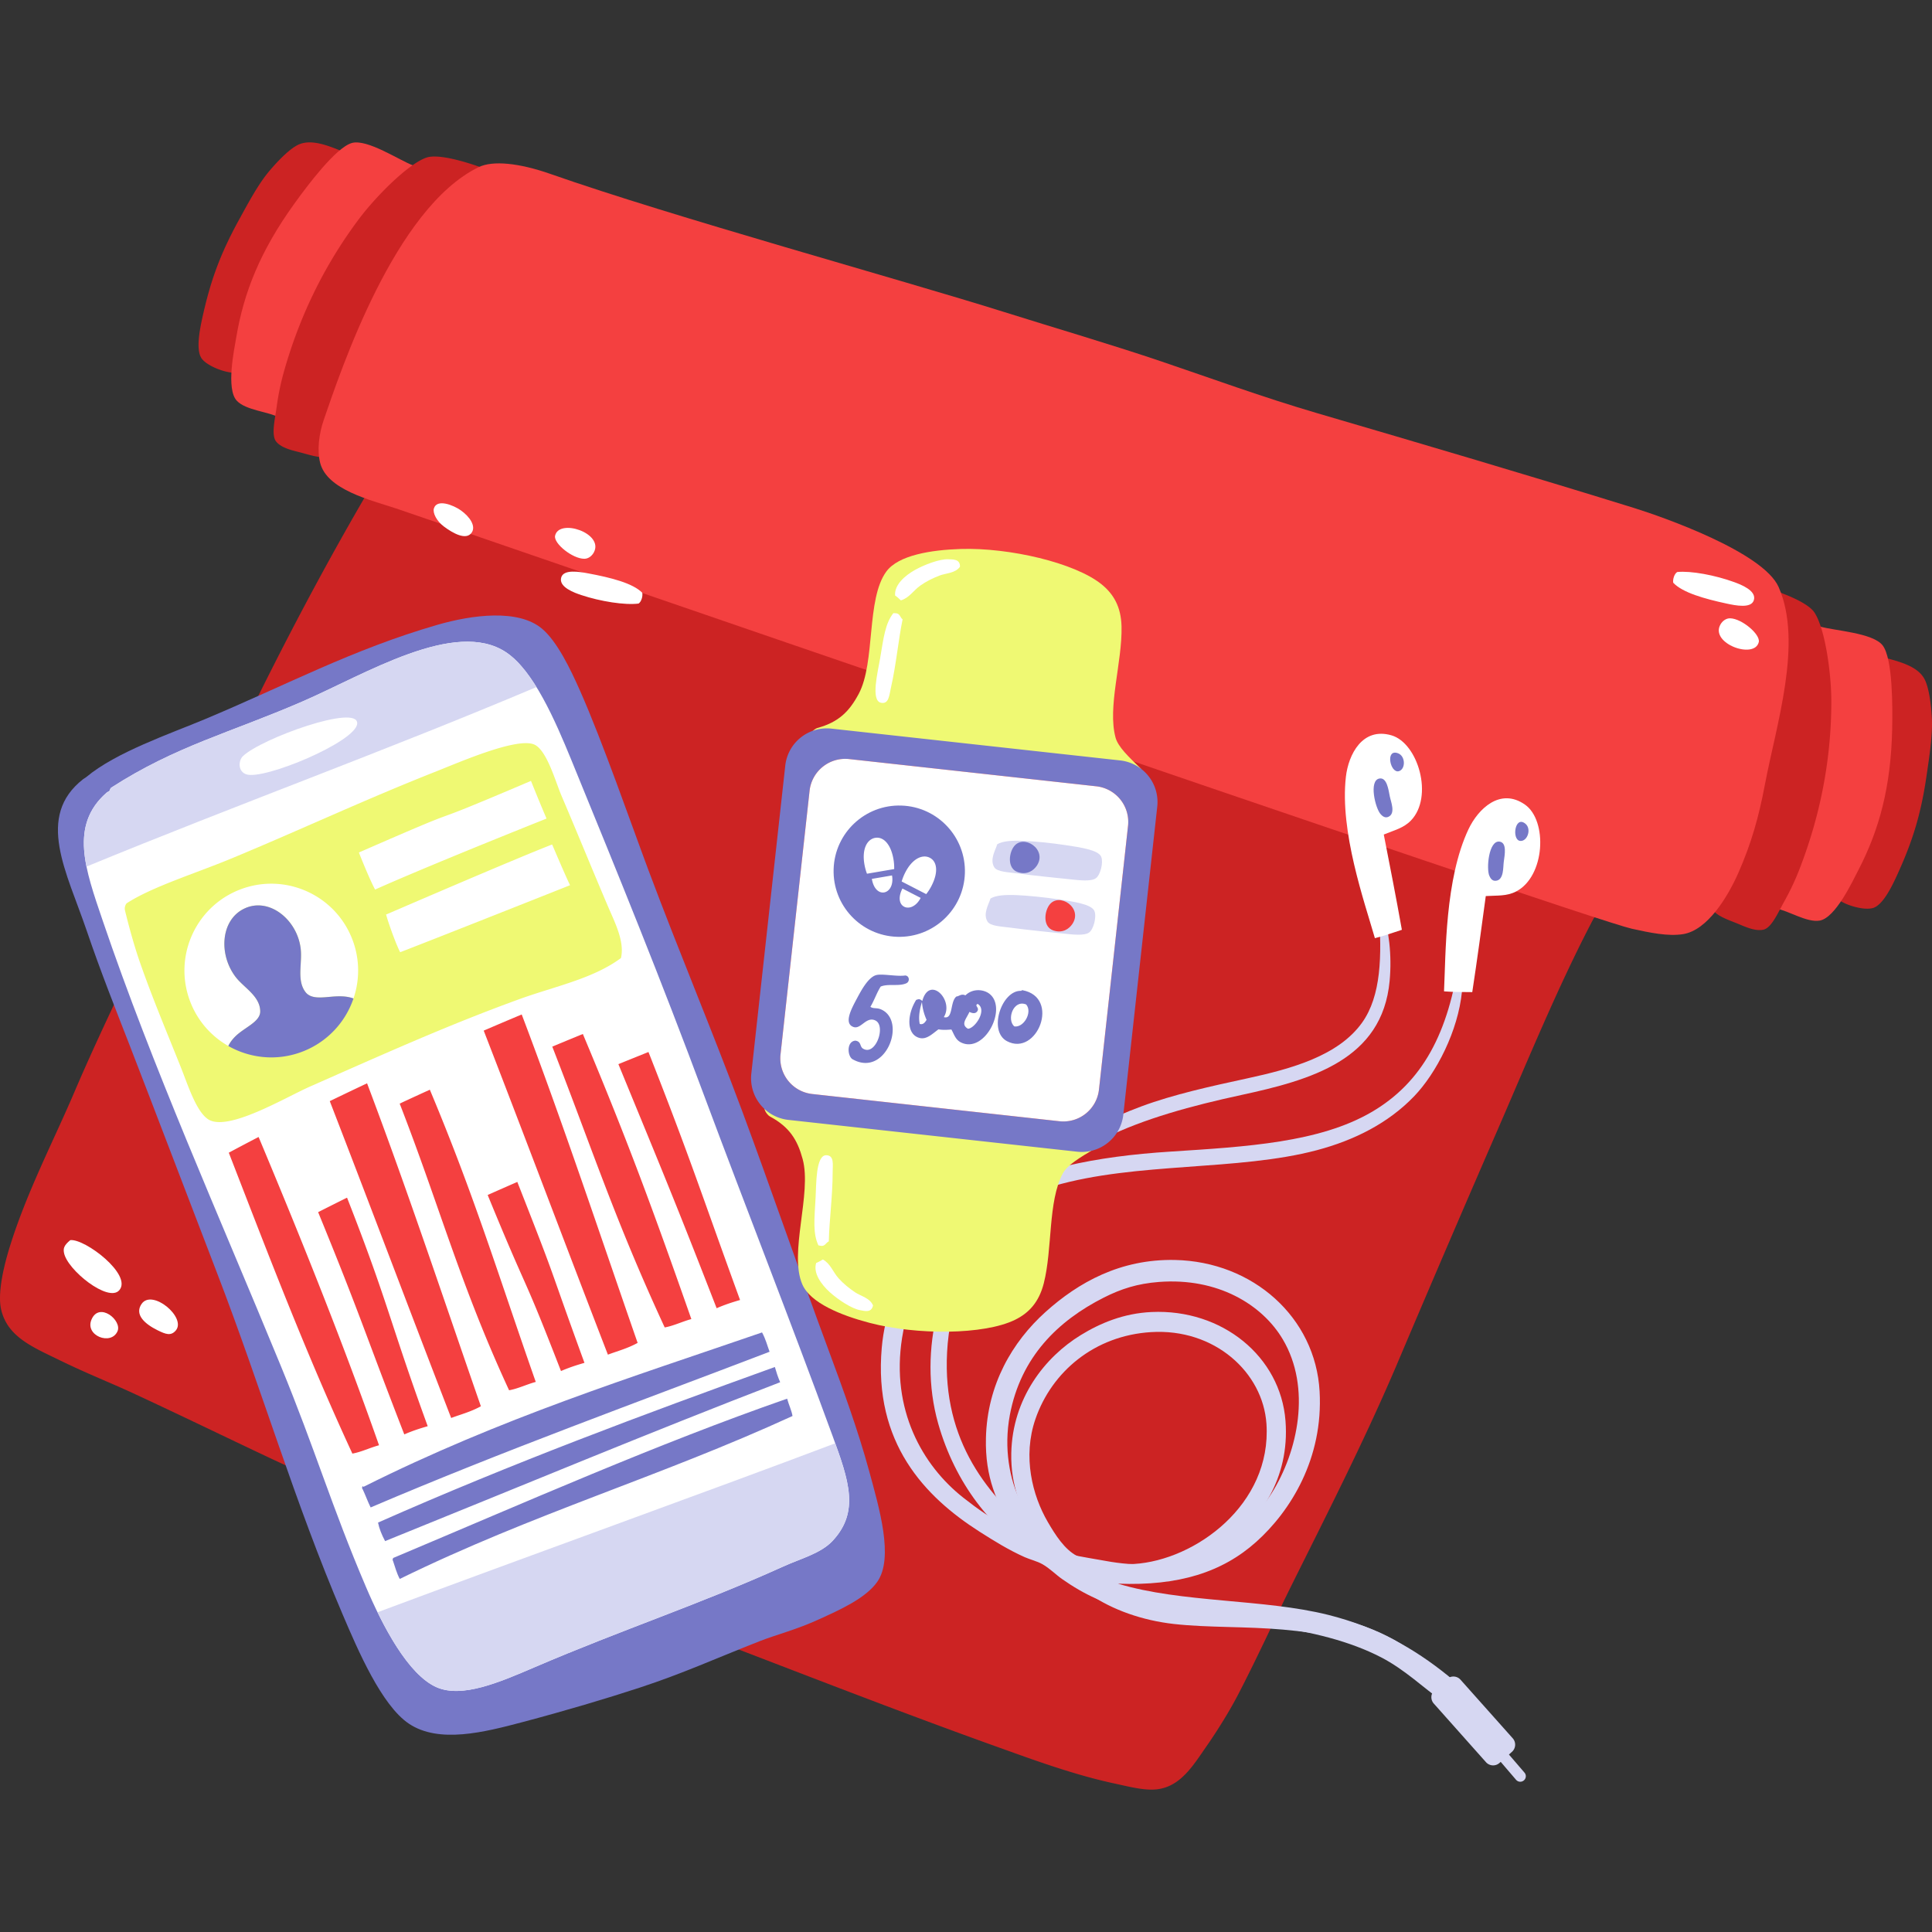 <svg xmlns="http://www.w3.org/2000/svg" width="293" height="293" fill="none" viewBox="0 0 293 293">
  <rect x="0" y="0" width="293" height="293" fill="#333333" stroke="none"/>
  <g clip-path="url(#a)">
    <path fill="#CC2323" fill-rule="evenodd" d="M55.65 74.85c8.328 2.214 16.758 3.683 24.81 6.345 23.273 7.688 47.283 14.625 70.343 23.038 15.31 5.584 30.644 10.835 45.879 16.493 15.17 5.632 30.291 11.531 45.712 16.684.411.809-.495 1.463-.788 2.022-5.294 10.09-9.851 21.253-14.567 32.104a3963.012 3963.012 0 0 0-14.953 34.825c-4.897 11.568-10.438 22.439-16.09 33.809-2.715 5.456-5.193 10.963-8.23 16.825-1.178 2.271-2.966 5.214-4.779 7.819-2.002 2.882-3.883 6.038-7.367 6.526-1.953.276-4.316-.368-6.702-.883-6.075-1.309-12.3-3.601-17.572-5.491-15.377-5.51-29.939-11.237-44.822-16.912-7.115-2.712-14.167-5.876-21.896-8.845a893.923 893.923 0 0 1-22.074-8.834c-7.164-2.978-14.52-5.911-21.556-9.225-6.705-3.16-13.992-6.705-21.056-9.972-2.944-1.36-7.093-3.03-10.697-4.796-4.198-2.055-8.077-3.563-9.068-7.764-.586-2.485.403-6.609 1.27-9.421 2.58-8.359 6.64-16.092 9.83-23.568 4.51-10.568 9.7-20.733 14.11-30.642C35.02 113.358 44.6 93.782 55.649 74.851Zm229.653 25.396c-.028-.306.107-.471.326-.558 2.38.633 4.984 1.294 6.104 3.074.748 1.179 1.112 3.771 1.241 6.046.145 2.593-.345 5.691-.775 8.674-.819 5.698-2.012 9.706-4.217 14.623-.926 2.07-2.383 5.218-4.002 5.619-1.706.421-5.085-.812-5.485-1.672-.548-1.177 2.122-5.499 2.676-6.804 3.403-8.029 4.726-17.96 4.132-29.002Z" clip-rule="evenodd"/>
    <path fill="#F44040" fill-rule="evenodd" d="M276.018 95.01c2.016.635 8.038.93 9.509 2.884 1.526 2.022 1.504 9.291 1.433 12.687-.192 8.732-1.939 15.208-5.103 21.327-.923 1.784-3.481 7.26-5.863 7.701-1.972.364-4.894-1.581-6.573-1.79 4.544-11.645 8.975-25.789 6.08-42.42.12-.175.306-.288.517-.389Z" clip-rule="evenodd"/>
    <path fill="#CC2323" fill-rule="evenodd" d="M259.909 138.17c1.394-3.303 3.029-6.614 4.089-10.478 2.939-10.704 5.234-24.935 1.977-38.593-.227-.223-.087-.278-.03-.54 2.008.554 7.923 2.352 9.233 4.341 1.618 2.453 2.561 9.249 2.555 13.523-.009 9.337-1.895 17.735-4.711 25.08a38.571 38.571 0 0 1-2.407 5.171c-.965 1.731-1.947 4.042-3.174 4.314-1.35.299-2.988-.548-4.196-1.024-1.364-.539-2.627-1.002-3.336-1.794ZM52.117 23.705c.208-.23.2-.442.074-.642-2.28-.923-4.76-1.96-6.727-1.213-1.304.497-3.152 2.347-4.62 4.088-1.676 1.986-3.147 4.757-4.598 7.396-2.769 5.047-4.223 8.971-5.417 14.224-.504 2.211-1.23 5.606-.18 6.896 1.114 1.361 4.554 2.411 5.394 1.962 1.142-.61 1.605-5.67 1.948-7.047 2.105-8.463 7.016-17.193 14.126-25.664Z" clip-rule="evenodd"/>
    <path fill="#F44040" fill-rule="evenodd" d="M62.685 25.1c-1.994-.704-6.984-4.087-9.336-3.411-2.435.7-6.787 6.524-8.77 9.283-5.091 7.09-7.586 13.319-8.736 20.11-.338 1.98-1.583 7.89.057 9.678 1.359 1.477 4.865 1.677 6.33 2.52 3.366-12.038 8.323-26.008 20.636-37.558.008-.212-.074-.417-.18-.622Z" clip-rule="evenodd"/>
    <path fill="#CC2323" fill-rule="evenodd" d="M49.619 69.278c.873-3.479 1.558-7.107 3.032-10.833 4.083-10.323 10.801-23.073 21.613-32.034.315-.042.236-.172.348-.412-1.938-.764-7.745-2.883-9.988-2.082-2.769.99-7.605 5.856-10.171 9.272-5.604 7.467-9.145 15.315-11.308 22.878a38.277 38.277 0 0 0-1.178 5.58c-.274 1.963-.876 4.399-.057 5.356.898 1.05 2.716 1.356 3.965 1.7 1.413.39 2.7.778 3.744.575Z" clip-rule="evenodd"/>
    <path fill="#F44040" fill-rule="evenodd" d="M72.585 25.35c2.112-1.029 6.08-.662 10.923 1.039 18.494 6.496 52.942 15.953 68.786 20.933 7.852 2.47 15.917 4.82 23.799 7.481 7.496 2.535 15.359 5.421 23.632 7.848 15.849 4.646 32.167 9.443 48.103 14.392 4.256 1.324 19.579 6.673 21.918 11.996 3.725 8.47-.408 21.006-2.095 29.997-.94 4.984-2.071 8.87-3.941 13.168-1.652 3.8-4.752 8.874-8.46 9.465-2.268.362-5.004-.209-7.781-.822-7.145-1.583-183.16-62.34-187.375-63.727-3.958-1.3-10.492-2.854-11.536-6.907-.504-1.943-.164-4.483.53-6.503 2.59-7.475 10.735-32.126 23.497-38.36Z" clip-rule="evenodd"/>
    <path fill="#fff" fill-rule="evenodd" d="M253.752 88.37c1.397 1.502 4.73 2.437 8.061 3.157 1.423.31 3.738.771 4.157-.474.507-1.488-2.04-2.431-2.952-2.766-2.882-1.056-6.584-1.747-8.657-1.537-.419.247-.693 1.065-.609 1.62Zm7.165 6.337c-1.638 2.873 5.165 5.343 5.811 2.673.277-1.156-2.563-3.581-4.354-3.61-.643-.008-1.172.434-1.457.937ZM97.404 89.898c-1.438-1.465-4.795-2.305-8.145-2.931-1.43-.268-3.755-.663-4.14.589-.467 1.506 2.108 2.377 3.023 2.685 2.917.972 6.633 1.56 8.704 1.292.408-.26.66-1.082.558-1.635Zm-7.34-6.131c1.556-2.921-5.313-5.198-5.883-2.513-.246 1.167 2.665 3.508 4.453 3.488.644-.011 1.162-.468 1.43-.975Zm-18.522-3.002c.657-.971-.277-2.395-1.668-3.377-1.117-.786-3.615-1.787-4.07-.282-.208.666.394 1.906 1.528 2.752 1.329.992 3.367 2.161 4.21.907ZM10.66 188.074c2.224-.251 9.457 5.26 7.427 7.601-1.657 1.912-7.928-3.1-8.386-5.698-.12-.672.014-1.122.959-1.903Zm3.213 12.052c1.175-2.769 4.68.133 3.946 1.772-.98 2.209-4.981.666-3.946-1.772Zm7.594-2.372c1.605-2.357 6.908 2.099 5.168 4.052-.733.822-1.487.555-2.75-.07-1.864-.923-3.538-2.338-2.418-3.982Z" clip-rule="evenodd"/>
    <path fill="#D6D7F2" fill-rule="evenodd" d="M209.117 137.729c.271-.043.285.166.504.178 1.005 3.055 1.492 6.918 1.125 10.861-1.112 11.988-11.924 15.007-22.545 17.306-7.389 1.597-14.726 3.579-20.622 6.508-5.664 2.815-11.122 7.142-15.323 12.041-4.39 5.116-7.849 11.446-8.529 19.121-1.238 14.017 5.606 22.558 12.941 28.719-1.739-3.629-3.405-7.006-3.3-12.092.175-8.336 5.11-14.568 10.536-17.896 2.971-1.823 6.51-3.305 10.738-3.5 10.711-.492 19.566 6.758 20.313 16.513.674 8.826-4.028 15.143-9.032 18.943-4.779 3.626-10.185 5.744-18.062 5.377 6.182 5.273 19.445 3.294 29.872 4.694 7.734 1.034 13.883 3.377 18.465 7.665.608.568 1.506 1.317 2.155 2.077.561.655 1.405 1.77.791 2.728-2.218-.16-3.848-1.805-5.357-2.991-1.627-1.281-3.122-2.457-5.173-3.496-3.922-1.979-8.386-2.838-13.984-3.34-5.633-.508-11.434-.283-16.577-.856-4.828-.539-9.358-2.151-12.771-4.502-1.555-1.069-2.881-2.84-4.324-3.816-1.151-.778-2.451-1.146-3.52-1.767-7.068-4.115-12.609-11.343-15.151-20.296-3.226-11.379.589-23.506 6.921-31.347 6.056-7.498 14.055-13.126 23.89-16.771 4.88-1.811 10.519-3.048 16.008-4.237 6.803-1.473 13.855-3.438 17.445-8.438 2.931-4.083 3.035-10.209 2.552-16.879.006-.168.011-.338.014-.507Zm-52.085 77.472c-1.972 5.719-.466 11.606 1.873 15.616 1.128 1.934 2.538 4.185 4.467 5.173 2.101 1.081 6.348 1.332 8.608 1.196 9.29-.565 20.905-9.012 20.086-21.25-.523-7.797-7.855-14.502-17.487-13.914-8.624.527-15.08 6.034-17.547 13.179Z" clip-rule="evenodd"/>
    <path fill="#D6D7F2" fill-rule="evenodd" d="M169.548 240.172c9.648 2.935 22.129 2.283 31.898 4.737 7.236 1.813 12.973 5.045 18.095 9.183 1.52 1.228 3.711 2.978 3.276 5.319-1.476.454-2.859-.56-3.867-1.267-3.106-2.175-5.822-4.894-9.506-6.804-4.713-2.437-10.473-3.87-17.005-4.76-7.058-.957-13.979-.747-19.935-2.109-4.823-1.105-8.052-2.633-11.41-4.983-.981-.683-1.878-1.625-2.999-2.264-.825-.468-1.846-.697-2.69-1.071-2.385-1.065-4.559-2.403-6.857-3.869-8.306-5.302-16.098-13.457-14.822-27.911.929-10.541 7.614-18.134 14.693-22.381 7.808-4.683 17.791-6.624 29.105-7.346 11.609-.741 22.534-1.389 30.432-5.964 7.731-4.479 11.793-12.041 13.368-23.596.693.959.588 3.27.397 5.259-.594 6.008-3.886 12.409-7.277 15.932-3.897 4.046-9.008 6.636-14.734 8.157-11.996 3.183-27.311 1.774-39.901 5.426-11.714 3.398-21.006 10.379-23.005 23.054-1.706 10.824 3.048 19.324 9.312 24.239 1.063.833 2.158 1.663 3.333 2.439 1.191.788 2.547 1.522 3.845 2.283.145-.027.161.07.17.172.022.021.153-.021.167.003-2.435-4.141-4.256-7.931-4.108-13.97.194-8.071 3.987-14.572 9.037-19.112 4.982-4.48 11.347-8.057 19.637-7.886 11.823.249 21.305 8.707 21.929 19.933.573 10.152-4.395 18.15-9.621 22.828-5.141 4.597-11.758 6.694-20.957 6.329Zm-2.139-43.389c-6.968 3.521-12.612 9.021-14.261 17.819-.948 5.083-.017 9.787 1.588 13.071 1.14 2.325 3.733 6.306 5.943 7.406 1.726.861 4.054 1.104 6.064 1.481 2.325.439 4.632.774 7.099.657 7.42-.349 15.129-4.591 19.021-10.777 3.979-6.323 6.039-15.977 1.673-23.331-3.141-5.288-9.89-9.375-18.78-8.692-3.278.253-5.746 1.054-8.347 2.366Z" clip-rule="evenodd"/>
    <path fill="#D6D7F2" fill-rule="evenodd" d="M221.499 254.741a1.449 1.449 0 0 0-2.043-.12l-1.896 1.687a1.45 1.45 0 0 0-.115 2.049l7.91 8.887a1.454 1.454 0 0 0 2.048.122l1.896-1.692a1.457 1.457 0 0 0 .118-2.049l-7.918-8.884Z" clip-rule="evenodd"/>
    <path fill="#D6D7F2" fill-rule="evenodd" d="M227.625 264.673a.834.834 0 0 0-1.178-.089.823.823 0 0 0-.087 1.177l3.565 4.162a.837.837 0 0 0 1.181.084.83.83 0 0 0 .093-1.176l-3.574-4.158Z" clip-rule="evenodd"/>
    <path fill="#fff" fill-rule="evenodd" d="M209.859 126.562c.94 4.793 1.876 9.585 2.744 14.448-1.35.439-2.662.914-4.092 1.27-1.596-5.557-5.349-16.149-4.398-24.476.385-3.362 2.492-7.567 6.906-6.288 4.054 1.175 6.431 9.337 2.948 12.929-1.107 1.14-2.484 1.45-4.108 2.117Z" clip-rule="evenodd"/>
    <path fill="#7678C7" fill-rule="evenodd" d="M209.394 123.488c-.798-.829-1.865-5.151-.184-5.423 1.115-.182 1.356 1.657 1.561 2.705.156.802.904 2.545-.17 3.086-.578.29-.991-.142-1.207-.368Zm2.645-9.241c1.145.445 1.137 2.435.094 2.712-1.307.341-2.087-3.487-.094-2.712Z" clip-rule="evenodd"/>
    <path fill="#fff" fill-rule="evenodd" d="M225.327 135.895c-.652 4.839-1.304 9.68-2.049 14.565-1.421-.022-2.812.006-4.283-.116.276-5.776.132-17.009 3.711-24.586 1.446-3.062 4.793-6.366 8.561-3.737 3.462 2.417 3.087 10.911-1.369 13.193-1.416.724-2.818.57-4.571.681Z" clip-rule="evenodd"/>
    <path fill="#7678C7" fill-rule="evenodd" d="M225.875 132.837c-.491-1.041-.112-5.478 1.572-5.196 1.115.188.747 2.006.608 3.065-.113.81.035 2.7-1.154 2.864-.643.091-.889-.449-1.026-.733Zm5.48-7.9c.94.791.29 2.671-.788 2.596-1.343-.096-.852-3.971.788-2.596Zm-218.279-7.083c4.492-3.771 12.702-6.569 17.982-8.777 12.423-5.203 22.33-10.565 35.245-14.309 5.3-1.533 12.352-2.463 15.94.614 2.264 1.943 4.225 5.992 5.723 9.371 3.405 7.665 7.803 20.34 10.374 27.211 4.793 12.793 9.46 23.777 14.22 36.552 4.251 11.431 8.384 23.54 13.124 36.315 2.095 5.644 4.451 12.113 6.097 18.153 1.547 5.678 3.817 13.274 1.257 16.915-1.778 2.528-5.782 4.286-8.792 5.662-3.615 1.651-6.389 2.294-9.043 3.336-6.909 2.713-11.612 4.884-18.166 7.036-5.151 1.69-11.324 3.522-17.774 5.23-5.8 1.536-12.694 3.305-17.26.238-4.127-2.775-7.699-11.071-10.035-16.55-7.309-17.105-12.253-34.107-19.047-51.78-5.015-13.025-9.129-23.894-13.302-34.654-2.027-5.211-4.338-11.01-6.475-17.284-3.012-8.856-7.819-17.303-.509-22.992.14-.107.312-.176.441-.287Z" clip-rule="evenodd"/>
    <path fill="#fff" fill-rule="evenodd" d="M16.598 119.942c.06-.056.08-.364.296-.505 9.8-6.307 17.96-8.278 28.92-13.027 9.573-4.15 23.187-12.63 30.935-7.487 4.176 2.77 7.457 10.379 9.895 16.323 7.416 18.13 13.403 32.801 20.288 51.293 5.992 16.087 13.116 34.216 19.352 51.28 2.473 6.774 4.097 11.465-.035 15.88-1.778 1.894-4.802 2.667-7.458 3.868-12.579 5.696-24.323 9.529-37.732 15.284-5.382 2.314-10.982 4.706-14.838 3.034-4.33-1.886-8.222-9.359-10.706-15.183-5.234-12.251-7.658-20.747-12.96-33.63-9.487-23.076-19.434-45.251-26.995-67.5-2.605-7.674-5.07-14.387.597-19.348.131-.115.31-.171.44-.282Z" clip-rule="evenodd"/>
    <path fill="#D6D7F2" d="M66.22 255.884c3.857 1.673 9.457-.72 14.839-3.033 13.409-5.755 25.153-9.588 37.732-15.284 2.656-1.201 5.68-1.973 7.458-3.868 3.913-4.176 2.662-8.608.418-14.815-18.231 6.906-46.988 17.254-69.41 25.625 2.394 4.9 5.538 9.883 8.964 11.375ZM76.749 98.922C69 93.78 55.387 102.26 45.815 106.41c-10.96 4.749-19.122 6.719-28.921 13.026-.216.141-.235.45-.296.506-.132.111-.31.167-.441.282-3.55 3.108-3.908 6.906-3.037 11.197 22.814-9.396 45.362-17.553 68.24-27.223-1.393-2.256-2.924-4.161-4.611-5.276Z"/>
    <path fill="#fff" fill-rule="evenodd" d="M54.173 109.731c-.156 2.756-14.118 8.588-16.799 7.707-1.331-.433-1.222-2.104-.537-2.76 2.813-2.697 17.509-7.982 17.336-4.947Z" clip-rule="evenodd"/>
    <path fill="#7678C7" fill-rule="evenodd" d="M55.123 225.489c20.905-10.464 40.572-16.577 60.446-23.419.559 1.026.781 1.96 1.143 2.931-20.119 7.703-40.09 14.894-60.5 23.612-.467-.934-.763-1.819-1.202-2.74-.196-.153-.048-.676.113-.384Zm2.207 5.419c20.394-9.027 40.318-16.426 60.182-23.595.219.756.46 1.519.805 2.31-19.862 7.636-39.931 16.02-59.915 24.095-.526-.984-.899-1.926-1.071-2.81Zm2.329 5.355c19.924-8.387 40.078-17.318 59.715-24.146.227.863.68 1.79.816 2.628-20.138 9.239-39.215 14.743-59.565 24.711-.49-.939-.703-1.798-1.005-2.685-.123-.21-.085-.37.039-.508Z" clip-rule="evenodd"/>
    <path fill="#F44040" fill-rule="evenodd" d="M94.816 160.963c-.346.143-.685.281-1.033.421 6.688 16.272 8.622 20.854 14.899 37.016 1.219-.534 2.388-.91 3.552-1.246-5.965-16.368-7.389-21.094-13.89-37.613-1.181.475-2.356.951-3.528 1.422Zm-11.059-2.236c6.225 15.987 9.479 26.215 17.048 42.585 1.293-.216 2.714-.91 4.042-1.266-5.666-16.142-9.555-26.817-16.454-43.235a682.638 682.638 0 0 0-4.636 1.916Zm-10.399-2.428c6.367 16.41 12.491 32.746 18.834 49.144 1.493-.565 2.928-.919 4.509-1.785-5.768-16.577-11.22-33.063-17.58-49.807a688.83 688.83 0 0 0-5.763 2.448Zm.6 24.929c6.622 16.135 4.902 10.681 11.119 26.699 1.222-.533 2.394-.907 3.56-1.244-5.934-16.269-3.724-11.014-10.182-27.436a547.554 547.554 0 0 0-4.497 1.981Zm-13.343-13.859c6.118 15.735 9.139 27.357 16.59 43.472 1.294-.217 2.715-.91 4.046-1.266-5.609-15.959-9.246-28.084-16.065-44.314-1.531.697-3.06 1.397-4.571 2.108Zm-10.602-.374c6.214 16.042 12.21 32.014 18.41 48.05 1.492-.56 2.927-.911 4.505-1.775-5.672-16.303-11.034-32.522-17.26-48.979a542.06 542.06 0 0 0-5.655 2.704Zm-1.767 16.835c6.417 15.646 7.03 18.165 13.067 33.705 1.221-.535 2.39-.908 3.552-1.244-5.784-15.866-5.954-18.657-12.234-34.659-1.47.726-2.925 1.457-4.385 2.198Zm-13.548-9.017c5.86 15.098 11.582 30.167 18.741 45.633 1.29-.217 2.712-.908 4.043-1.264-5.42-15.436-11.692-31.063-18.265-46.752a370.692 370.692 0 0 0-4.519 2.383Z" clip-rule="evenodd"/>
    <path fill="#EFF973" fill-rule="evenodd" d="M19.191 137.003c3.843-2.506 10.293-4.486 15.841-6.783 10.67-4.422 19.949-8.819 31.244-13.282 3.505-1.387 12.398-5.272 14.857-3.973 1.846.976 3.112 5.575 4.007 7.678 2.607 6.116 4.486 10.767 6.989 16.642 1.161 2.729 2.61 5.468 2.048 8.006-4.28 3.172-10.026 4.275-15.545 6.284-10.76 3.916-20.1 8.127-31.605 13.202-3.801 1.681-12.485 6.902-15.449 4.976-1.838-1.191-3.114-5.305-4.152-7.894-2.262-5.651-4.34-10.575-6.2-15.904-.94-2.687-1.778-5.848-2.268-7.872a1.29 1.29 0 0 1 .233-1.08Z" clip-rule="evenodd"/>
    <path fill="#fff" d="M35.7 157.167c1.397-1.376 3.793-2.2 3.764-3.81-.036-2.286-2.451-3.56-3.676-5.125-2.653-3.395-2.355-8.674 1.216-10.417 3.733-1.833 8.024 1.583 8.589 5.98.293 2.264-.638 4.842.734 6.654.813 1.062 2.372.842 3.941.706 1.345-.12 2.424-.075 3.339.273a13.116 13.116 0 0 0-.178-8.979c-2.618-6.783-10.24-10.163-17.027-7.545-6.78 2.615-10.163 10.24-7.545 17.025a13.102 13.102 0 0 0 5.77 6.7c.24-.506.594-.989 1.073-1.462Z"/>
    <path fill="#7678C7" d="M45.883 159.477a13.132 13.132 0 0 0 7.723-8.049c-.915-.348-1.994-.393-3.338-.272-1.57.135-3.128.356-3.942-.707-1.372-1.812-.44-4.39-.734-6.654-.564-4.396-4.855-7.812-8.588-5.98-3.572 1.743-3.87 7.022-1.216 10.417 1.224 1.565 3.64 2.839 3.675 5.126.03 1.609-2.366 2.433-3.763 3.809-.479.473-.833.956-1.074 1.463 3.32 1.885 7.42 2.328 11.257.847Z"/>
    <path fill="#fff" fill-rule="evenodd" d="M86.45 134.249c-.9-1.888-2.562-5.838-2.715-6.176-5.42 2.084-25.136 10.603-25.136 10.603-.307-.529 1.205 4.026 2.09 5.735 0 .001 5.66-2.18 25.76-10.162Zm-5.922-15.823c-19.875 8.48-6.258 2.183-26.1 10.86 0 0 1.526 3.902 2.46 5.622 0 0 6.162-2.836 25.996-10.767a256.237 256.237 0 0 1-2.356-5.715Z" clip-rule="evenodd"/>
    <path fill="#EFF973" fill-rule="evenodd" d="M173.059 116.603c-15.589-1.742-32.774-4.625-50.04-4.793-.558-.297.414-1.261.945-1.408 3.254-.895 4.853-2.525 6.272-5.186 2.552-4.794 1.112-14.371 4.187-18.547 1.822-2.472 6.757-3.268 11.251-3.413 7.373-.233 17.331 2.084 21.384 5.358 1.827 1.479 2.955 3.418 3.029 6.386.129 5.419-2.166 12.216-.906 16.865.378 1.391 1.98 2.929 3.878 4.738Z" clip-rule="evenodd"/>
    <path fill="#fff" fill-rule="evenodd" d="M145.587 85.948c-.718 1.005-2.09.952-3.095 1.338-1.002.382-2.046.893-2.925 1.524-1.063.757-1.67 1.867-2.947 2.239-.282-.258-.553-.526-.874-.745-.12-1.608 1.471-2.997 2.996-3.858 1.416-.798 3.788-1.702 5.083-1.631.661.033 1.794-.065 1.762 1.133Zm-10.107 7.04c.121.006.239.01.359.013.657.02.666.65 1.046.932-.635 3.05-.975 6.89-1.769 10.362-.254 1.108-.301 2.538-1.509 2.285-1.588-.331-.476-4.691-.147-6.65.558-3.31.783-5.345 2.02-6.942Z" clip-rule="evenodd"/>
    <path fill="#EFF973" fill-rule="evenodd" d="M166.012 174.216c-15.586-1.776-32.982-2.794-49.853-6.475-.608.166.121 1.322.606 1.582 2.974 1.6 4.173 3.545 4.962 6.455 1.422 5.241-2.119 14.257-.046 19.016 1.224 2.813 5.852 4.687 10.205 5.829 7.134 1.87 17.36 1.832 22.038-.46 2.115-1.034 3.643-2.673 4.374-5.549 1.336-5.254.613-12.393 2.878-16.645.676-1.272 2.582-2.414 4.836-3.753Z" clip-rule="evenodd"/>
    <path fill="#fff" fill-rule="evenodd" d="M132.4 197.978c-.477-1.139-1.824-1.392-2.722-1.992-.885-.597-1.794-1.326-2.511-2.135-.866-.979-1.209-2.195-2.37-2.843-.334.191-.657.39-1.021.534-.477 1.541.77 3.248 2.065 4.426 1.202 1.094 3.311 2.503 4.59 2.725.651.114 1.733.463 1.969-.715Zm-8.285-9.112c.118.021.233.046.353.068.646.126.794-.486 1.227-.675.063-3.117.586-6.936.583-10.497 0-1.137.271-2.541-.964-2.566-1.619-.028-1.507 4.47-1.625 6.453-.19 3.351-.423 5.387.426 7.217Z" clip-rule="evenodd"/>
    <path fill="#7678C7" d="m169.887 115.325-43.792-4.824a6.344 6.344 0 0 0-7.005 5.615l-5.149 46.715a6.357 6.357 0 0 0 5.62 7.007l43.789 4.823a6.35 6.35 0 0 0 7.009-5.616l5.146-46.713a6.35 6.35 0 0 0-5.618-7.007Zm1.186 9.922-4.406 39.987a5.432 5.432 0 0 1-5.998 4.808l-37.485-4.13a5.438 5.438 0 0 1-4.812-5.997l4.406-39.988a5.438 5.438 0 0 1 6.001-4.809l37.485 4.13a5.438 5.438 0 0 1 4.809 5.999Z"/>
    <path fill="#fff" d="m166.264 119.248-37.485-4.13a5.439 5.439 0 0 0-6.001 4.809l-4.407 39.989a5.438 5.438 0 0 0 4.812 5.996l37.485 4.13a5.43 5.43 0 0 0 5.998-4.807l4.407-39.987a5.438 5.438 0 0 0-4.809-6Z"/>
    <path fill="#7678C7" d="M146.332 132.439c-.181 5.496-4.779 9.811-10.276 9.634-5.497-.178-9.807-4.776-9.632-10.273.175-5.495 4.776-9.81 10.273-9.632 5.496.175 9.81 4.775 9.635 10.271Z"/>
    <path fill="#fff" d="M134.092 135.339c.789-.136 1.443-1.104 1.189-2.573l-3.06.523c.261 1.524 1.082 2.185 1.871 2.05Zm1.408-5.029c-.4-2.328-1.553-3.452-2.769-3.245-1.219.208-2.038 1.672-1.638 4.001.088.515.222.998.39 1.44l4.127-.706a7.958 7.958 0 0 0-.11-1.49Zm1.627 7.202c.712.367 1.813-.012 2.498-1.34l-2.764-1.42c-.706 1.373-.449 2.398.266 2.76Zm4.146-3.171c1.079-2.101.835-3.695-.263-4.257-1.098-.567-2.634.114-3.711 2.213a7.82 7.82 0 0 0-.556 1.386l3.722 1.916c.293-.37.57-.793.808-1.258Z"/>
    <path fill="#7678C7" fill-rule="evenodd" d="M154.871 150.267c.035.001.069-.119.197-.096 5.809 1.089 2.2 10.132-2.352 7.731-2.906-1.53-.811-7.764 2.155-7.635Zm.758 2.072c-1.95-.816-2.996 2.28-1.808 3.319 1.43.244 2.808-2.16 1.808-3.319Z" clip-rule="evenodd"/>
    <path fill="#7678C7" fill-rule="evenodd" d="M144.288 156.131c-.627.048-1.254.101-1.966-.024-.948.697-1.816 1.603-2.914 1.293-2.005-.571-1.821-3.607-.468-5.754.4-.151.547-.181.931.159 1.084-3.966 4.875-.119 3.264 2.446 1.46.418.901-2.29 1.901-3.121.463-.051.745-.47 1.375-.177 1.144-1.117 2.823-.912 3.688-.202 2.643 2.155-.61 8.713-4.067 7.466-1.103-.398-1.243-1.174-1.744-2.086Zm3.914-2.751c-.244.34-.646.346-1.181.082-.477 1.074-1.361 1.886-.227 2.553 1.087-.046 2.977-2.883 1.471-3.767-.559.287.35.55-.063 1.132Zm-8.715 1.908c.512.142.786-.217 1.036-.626a8.054 8.054 0 0 1-.704-2.711c-.381 1.245-.542 2.379-.332 3.337Zm-2.036-6.169c-1.128.514-2.743.022-3.887.498-.584.905-.997 2.147-1.564 3.075.504.34.939.081 1.668.412 3.903 1.787.605 10.403-4.415 7.512-.759-.534-.868-2.695.477-2.795.961.145.596.933 1.213 1.244 1.879 1.047 3.456-3.498 1.821-4.3-1.383-.68-2.189 1.361-3.306.991-1.575-.523-.312-2.816.545-4.415.597-1.118 1.652-3.095 2.84-3.451.896-.268 3.128.234 4.42.051a.31.31 0 0 1 .073.002c.599.082.665.926.115 1.176Z" clip-rule="evenodd"/>
    <path fill="#D6D7F2" fill-rule="evenodd" d="M150.212 136.268c.825-.504 2.284-.586 3.963-.519 1.6.066 4.27.323 6.502.664 2.147.331 4.88.719 5.302 1.754.356.863-.126 2.771-.811 3.255-.734.521-2.476.315-3.963.155-2.695-.286-5.001-.497-7.948-.888-1.345-.178-3.064-.226-3.495-.928-.728-1.183.19-2.622.45-3.493Z" clip-rule="evenodd"/>
    <path fill="#F44040" fill-rule="evenodd" d="M159.754 141.111c-1.599-.529-1.394-2.78-.635-3.843 1.454-2.04 5.159.387 3.514 2.855-.499.745-1.477 1.452-2.879.988Z" clip-rule="evenodd"/>
    <path fill="#D6D7F2" fill-rule="evenodd" d="M151.237 128.038c.824-.504 2.284-.586 3.963-.519 1.596.066 4.269.321 6.499.663 2.15.33 4.883.719 5.308 1.754.356.867-.129 2.773-.811 3.255-.74.523-2.476.314-3.966.155-2.695-.285-5.001-.498-7.948-.888-1.342-.178-3.064-.227-3.495-.928-.725-1.183.192-2.622.45-3.492Z" clip-rule="evenodd"/>
    <path fill="#7678C7" fill-rule="evenodd" d="M154.367 132.267c-1.602-.533-1.394-2.781-.635-3.842 1.451-2.041 5.157.387 3.514 2.853-.499.745-1.477 1.453-2.879.989Z" clip-rule="evenodd"/>
  </g>
  <defs>
    <clipPath id="a">
      <path fill="#fff" d="M0 0h293v293H0z"/>
    </clipPath>
  </defs>
</svg>
